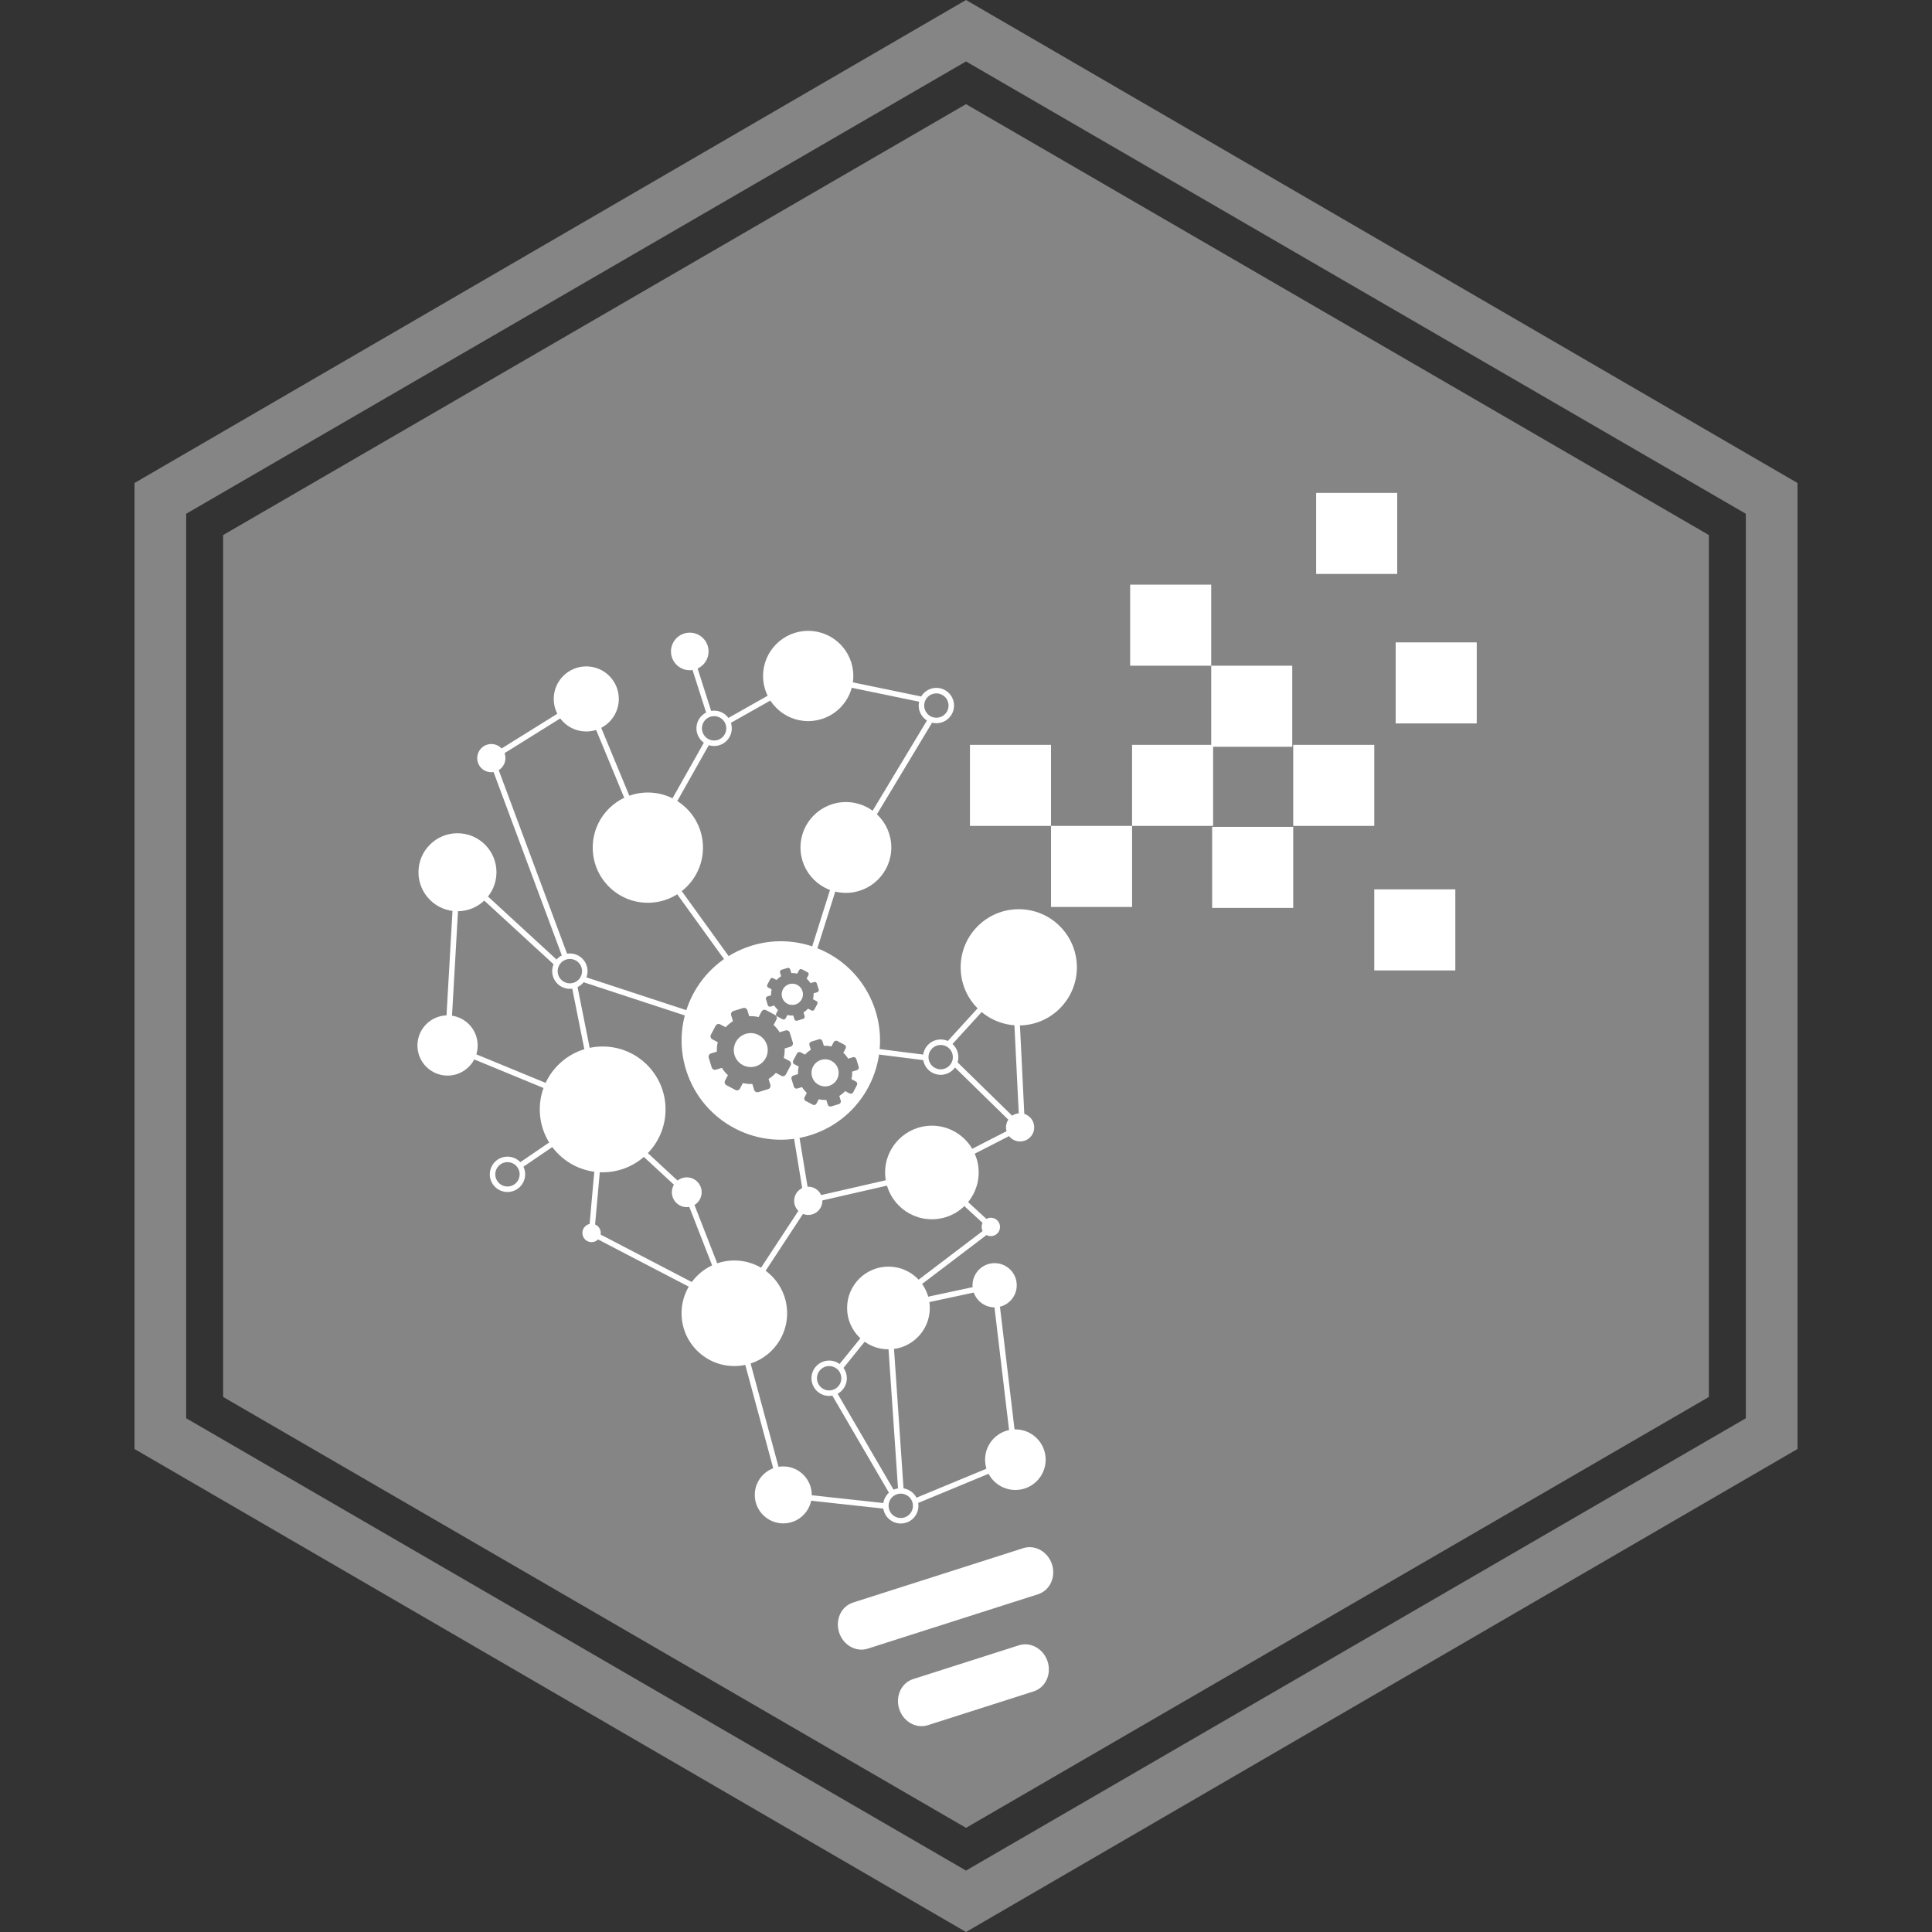 <?xml version="1.0" encoding="utf-8"?>
<!-- Generator: Adobe Illustrator 16.0.0, SVG Export Plug-In . SVG Version: 6.00 Build 0)  -->
<!DOCTYPE svg PUBLIC "-//W3C//DTD SVG 1.1//EN" "http://www.w3.org/Graphics/SVG/1.1/DTD/svg11.dtd">
<svg version="1.1" xmlns="http://www.w3.org/2000/svg" xmlns:xlink="http://www.w3.org/1999/xlink" x="0px" y="0px" width="256px"
	 height="256px" viewBox="0 0 256 256" enable-background="new 0 0 256 256" xml:space="preserve">
<rect x="0" y="0" width="256" height="256" fill="#333333" stroke="none"/>
<g id="Layer_1">
	<g>
		<g opacity="0.4">
			<g>
				<path fill="#FFFFFF" d="M29.567,70.896v114.208l98.435,57.095l98.432-57.095V70.896L128.002,13.8L29.567,70.896z M128.002,0
					L17.822,63.999V192l110.18,64l110.176-64V63.999L128.002,0z M231.33,187.927l-103.328,59.933L24.67,187.927V68.076L128.002,8.14
					L231.33,68.076V187.927z"/>
			</g>
		</g>
	</g>
</g>
<g id="Layer_2_1_">
	<g id="Big_data">
		<g>
			<circle fill="#FFFFFF" cx="85.843" cy="112.317" r="7.304"/>
			<circle fill="#FFFFFF" cx="112.086" cy="112.293" r="6.017"/>
			<circle fill="#FFFFFF" cx="77.685" cy="92.613" r="4.312"/>
			<circle fill="#FFFFFF" cx="107.09" cy="89.571" r="5.98"/>
			<circle fill="#FFFFFF" cx="91.398" cy="86.32" r="2.49"/>
			<circle fill="none" stroke="#FFFFFF" stroke-width="0.729" stroke-miterlimit="10" cx="124.645" cy="140.078" r="1.977"/>
			<circle fill="none" stroke="#FFFFFF" stroke-width="0.729" stroke-miterlimit="10" cx="75.511" cy="128.682" r="1.978"/>
			<circle fill="#FFFFFF" cx="59.303" cy="138.531" r="3.991"/>
			<circle fill="#FFFFFF" cx="60.617" cy="115.577" r="5.168"/>
			<circle fill="#FFFFFF" cx="79.856" cy="147.001" r="8.333"/>
			<circle fill="#FFFFFF" cx="78.386" cy="163.373" r="1.219"/>
			<circle fill="#FFFFFF" cx="134.992" cy="128.175" r="7.701"/>
			<circle display="none" fill="#FFFFFF" cx="131.436" cy="103.871" r="3.941"/>
			<circle fill="none" stroke="#FFFFFF" stroke-width="0.729" stroke-miterlimit="10" cx="124.074" cy="93.489" r="1.977"/>
			<circle fill="none" stroke="#FFFFFF" stroke-width="0.729" stroke-miterlimit="10" cx="109.867" cy="182.625" r="1.978"/>
			<circle fill="#FFFFFF" cx="97.304" cy="174.015" r="6.994"/>
			<circle fill="#FFFFFF" cx="65.102" cy="100.456" r="1.868"/>
			<circle fill="none" stroke="#FFFFFF" stroke-width="0.729" stroke-miterlimit="10" cx="67.243" cy="155.604" r="1.978"/>
			<circle display="none" fill="#FFFFFF" cx="138.472" cy="113.311" r="1.868"/>
			<circle fill="#FFFFFF" cx="135.17" cy="149.381" r="1.868"/>
			<circle fill="#FFFFFF" cx="107.098" cy="159.115" r="1.869"/>
			<circle fill="#FFFFFF" cx="123.48" cy="155.36" r="6.199"/>
			<circle fill="#FFFFFF" cx="134.542" cy="193.415" r="4.015"/>
			<circle fill="#FFFFFF" cx="103.786" cy="198.084" r="3.775"/>
			<path fill="none" stroke="#FFFFFF" stroke-width="0.729" stroke-miterlimit="10" d="M121.24,198.928
				c0.331,1.041-0.242,2.153-1.282,2.486c-1.039,0.33-2.153-0.242-2.485-1.283c-0.332-1.041,0.243-2.152,1.28-2.485
				C119.796,197.314,120.907,197.888,121.24,198.928z"/>
			<circle fill="#FFFFFF" cx="117.725" cy="173.313" r="5.48"/>
			
				<line fill="#FFFFFF" stroke="#FFFFFF" stroke-width="0.73" stroke-miterlimit="10" x1="65.102" y1="100.457" x2="74.909" y2="126.798"/>
			
				<line fill="none" stroke="#FFFFFF" stroke-width="0.73" stroke-miterlimit="10" x1="60.617" y1="115.576" x2="73.803" y2="127.691"/>
			
				<line fill="none" stroke="#FFFFFF" stroke-width="0.73" stroke-miterlimit="10" x1="59.303" y1="138.53" x2="79.856" y2="147.001"/>
			
				<line fill="none" stroke="#FFFFFF" stroke-width="0.73" stroke-miterlimit="10" x1="68.944" y1="154.434" x2="79.856" y2="147.001"/>
			
				<line fill="none" stroke="#FFFFFF" stroke-width="0.73" stroke-miterlimit="10" x1="78.385" y1="163.374" x2="79.856" y2="147.001"/>
			
				<line fill="none" stroke="#FFFFFF" stroke-width="0.73" stroke-miterlimit="10" x1="105.069" y1="147.726" x2="106.956" y2="159.186"/>
			
				<line fill="none" stroke="#FFFFFF" stroke-width="0.73" stroke-miterlimit="10" x1="107.099" y1="159.115" x2="97.26" y2="174.099"/>
			
				<line fill="none" stroke="#FFFFFF" stroke-width="0.73" stroke-miterlimit="10" x1="107.099" y1="159.115" x2="123.479" y2="155.361"/>
			
				<line fill="none" stroke="#FFFFFF" stroke-width="0.73" stroke-miterlimit="10" x1="123.479" y1="155.361" x2="135.17" y2="149.381"/>
			
				<line fill="none" stroke="#FFFFFF" stroke-width="0.73" stroke-miterlimit="10" x1="135.17" y1="149.381" x2="126.459" y2="140.862"/>
			
				<line fill="none" stroke="#FFFFFF" stroke-width="0.73" stroke-miterlimit="10" x1="122.678" y1="140.152" x2="113.847" y2="139.032"/>
			
				<line display="none" fill="none" stroke="#FFFFFF" stroke-width="0.73" stroke-miterlimit="10" x1="138.472" y1="113.312" x2="112.086" y2="112.293"/>
			
				<line fill="none" stroke="#FFFFFF" stroke-width="0.73" stroke-miterlimit="10" x1="113.924" y1="110.964" x2="123.181" y2="95.59"/>
			
				<line fill="none" stroke="#FFFFFF" stroke-width="0.73" stroke-miterlimit="10" x1="122.261" y1="92.706" x2="107.089" y2="89.571"/>
			
				<line fill="none" stroke="#FFFFFF" stroke-width="0.73" stroke-miterlimit="10" x1="107.089" y1="89.571" x2="96.577" y2="95.512"/>
			
				<line fill="none" stroke="#FFFFFF" stroke-width="0.73" stroke-miterlimit="10" x1="65.102" y1="100.457" x2="77.685" y2="92.613"/>
			
				<line fill="none" stroke="#FFFFFF" stroke-width="0.73" stroke-miterlimit="10" x1="77.685" y1="92.613" x2="85.842" y2="112.317"/>
			
				<line fill="none" stroke="#FFFFFF" stroke-width="0.73" stroke-miterlimit="10" x1="85.724" y1="112.315" x2="98.037" y2="129.373"/>
			
				<line fill="none" stroke="#FFFFFF" stroke-width="0.73" stroke-miterlimit="10" x1="107.574" y1="126.766" x2="112.18" y2="112.168"/>
			
				<line fill="none" stroke="#FFFFFF" stroke-width="0.73" stroke-miterlimit="10" x1="93.22" y1="134.984" x2="77.051" y2="129.678"/>
			
				<line fill="none" stroke="#FFFFFF" stroke-width="0.73" stroke-miterlimit="10" x1="76.112" y1="130.565" x2="79.566" y2="147.875"/>
			
				<line fill="none" stroke="#FFFFFF" stroke-width="0.73" stroke-miterlimit="10" x1="97.699" y1="173.432" x2="78.385" y2="163.374"/>
			
				<line fill="none" stroke="#FFFFFF" stroke-width="0.73" stroke-miterlimit="10" x1="117.726" y1="173.313" x2="119.379" y2="197.553"/>
			
				<line fill="none" stroke="#FFFFFF" stroke-width="0.73" stroke-miterlimit="10" x1="117.726" y1="173.313" x2="111.445" y2="181.072"/>
			
				<line fill="none" stroke="#FFFFFF" stroke-width="0.73" stroke-miterlimit="10" x1="118.224" y1="197.815" x2="110.468" y2="184.509"/>
			
				<line fill="none" stroke="#FFFFFF" stroke-width="0.73" stroke-miterlimit="10" x1="121.24" y1="198.928" x2="134.541" y2="193.416"/>
			
				<line fill="none" stroke="#FFFFFF" stroke-width="0.73" stroke-miterlimit="10" x1="117.289" y1="199.558" x2="103.787" y2="198.084"/>
			
				<line fill="none" stroke="#FFFFFF" stroke-width="0.73" stroke-miterlimit="10" x1="103.787" y1="198.084" x2="97.172" y2="173.601"/>
			<circle fill="none" stroke="#FFFFFF" stroke-width="0.729" stroke-miterlimit="10" cx="94.624" cy="96.507" r="1.977"/>
			
				<line fill="none" stroke="#FFFFFF" stroke-width="0.7" stroke-miterlimit="10" x1="94.037" y1="94.743" x2="91.055" y2="85.407"/>
			
				<line fill="none" stroke="#FFFFFF" stroke-width="0.73" stroke-miterlimit="10" x1="93.757" y1="98.282" x2="85.842" y2="112.317"/>
			
				<line display="none" fill="none" stroke="#FFFFFF" stroke-width="0.73" stroke-miterlimit="10" x1="138.472" y1="113.312" x2="131.436" y2="103.871"/>
			
				<line display="none" fill="none" stroke="#FFFFFF" stroke-width="0.73" stroke-miterlimit="10" x1="111.374" y1="111.832" x2="131.436" y2="103.871"/>
			<circle fill="#FFFFFF" cx="131.794" cy="170.303" r="2.93"/>
			
				<line fill="none" stroke="#FFFFFF" stroke-width="0.73" stroke-miterlimit="10" x1="117.726" y1="173.313" x2="131.794" y2="170.304"/>
			
				<line fill="none" stroke="#FFFFFF" stroke-width="0.73" stroke-miterlimit="10" x1="134.541" y1="193.416" x2="131.794" y2="170.304"/>
			
				<line fill="none" stroke="#FFFFFF" stroke-width="0.73" stroke-miterlimit="10" x1="123.479" y1="155.361" x2="131.408" y2="162.663"/>
			
				<line fill="none" stroke="#FFFFFF" stroke-width="0.73" stroke-miterlimit="10" x1="79.388" y1="147.319" x2="91.003" y2="158.063"/>
			
				<line fill="none" stroke="#FFFFFF" stroke-width="0.73" stroke-miterlimit="10" x1="97.26" y1="174.099" x2="91.003" y2="158.063"/>
			
				<line fill="none" stroke="#FFFFFF" stroke-width="0.73" stroke-miterlimit="10" x1="59.303" y1="138.53" x2="60.617" y2="115.576"/>
			<circle fill="#FFFFFF" cx="91" cy="157.979" r="1.974"/>
			<circle fill="#FFFFFF" cx="131.291" cy="162.575" r="1.219"/>
			
				<line fill="none" stroke="#FFFFFF" stroke-width="0.73" stroke-miterlimit="10" x1="131.408" y1="162.663" x2="117.145" y2="173.498"/>
			
				<line display="none" fill="none" stroke="#FFFFFF" stroke-width="0.73" stroke-miterlimit="10" x1="138.472" y1="113.312" x2="134.991" y2="128.174"/>
			
				<line fill="none" stroke="#FFFFFF" stroke-width="0.73" stroke-miterlimit="10" x1="134.991" y1="128.174" x2="125.668" y2="138.389"/>
			
				<line fill="none" stroke="#FFFFFF" stroke-width="0.73" stroke-miterlimit="10" x1="135.444" y1="149.293" x2="134.434" y2="128.784"/>
			<path fill="#FFFFFF" d="M135.599,205.135l-22.569,7.211c-1.573,0.502-2.38,2.28-1.846,3.954c0.545,1.704,2.25,2.647,3.797,2.154
				l22.569-7.21c1.573-0.504,2.381-2.281,1.847-3.956C138.861,205.614,137.146,204.641,135.599,205.135z"/>
			<path fill="#FFFFFF" d="M135.019,218.008l-14.025,4.479c-1.573,0.504-2.38,2.283-1.845,3.956
				c0.544,1.703,2.251,2.647,3.796,2.153l14.023-4.48c1.573-0.502,2.381-2.28,1.847-3.955
				C138.28,218.487,136.563,217.514,135.019,218.008z"/>
			<g>
				<g>
					<path fill="#FFFFFF" d="M100.531,137.154c-1.099-0.582-2.459-0.163-3.039,0.938c-0.582,1.097-0.161,2.458,0.936,3.038
						c1.099,0.579,2.459,0.159,3.039-0.938C102.049,139.095,101.628,137.732,100.531,137.154z M104.326,132.999
						c0.689,0.363,1.543,0.101,1.907-0.59c0.365-0.687,0.102-1.541-0.588-1.904c-0.689-0.364-1.542-0.102-1.907,0.589
						C103.374,131.781,103.637,132.635,104.326,132.999z M110.166,140.571c-0.877-0.463-1.964-0.129-2.428,0.749
						c-0.465,0.879-0.129,1.965,0.749,2.428c0.877,0.464,1.965,0.131,2.429-0.748C111.379,142.123,111.044,141.035,110.166,140.571z
						 M115.986,133.868c-2.209-6.915-9.607-10.731-16.524-8.522c-6.916,2.21-10.732,9.607-8.523,16.523
						c2.21,6.918,9.608,10.733,16.523,8.523C114.379,148.183,118.195,140.784,115.986,133.868z M101.678,132.031l0.492-0.15
						c-0.013-0.262,0.011-0.528,0.072-0.786l-0.453-0.24c-0.138-0.072-0.191-0.239-0.119-0.377l0.395-0.748
						c0.074-0.139,0.242-0.188,0.38-0.116l0.453,0.24c0.179-0.196,0.385-0.365,0.607-0.503l-0.151-0.492
						c-0.045-0.149,0.039-0.307,0.188-0.354l0.809-0.248c0.148-0.046,0.307,0.038,0.353,0.187l0.152,0.492
						c0.261-0.013,0.527,0.011,0.787,0.072l0.239-0.454c0.073-0.137,0.241-0.191,0.379-0.118l0.748,0.396
						c0.138,0.073,0.188,0.242,0.114,0.381l-0.239,0.451c0.196,0.18,0.367,0.387,0.502,0.609l0.493-0.151
						c0.148-0.045,0.306,0.037,0.353,0.187l0.25,0.809c0.044,0.149-0.038,0.309-0.188,0.354l-0.49,0.15
						c0.012,0.261-0.012,0.527-0.073,0.787l0.454,0.238c0.137,0.073,0.191,0.24,0.118,0.379l-0.395,0.748
						c-0.073,0.139-0.242,0.188-0.38,0.115l-0.453-0.239c-0.179,0.193-0.385,0.366-0.608,0.502l0.151,0.492
						c0.045,0.149-0.039,0.307-0.187,0.354l-0.81,0.249c-0.149,0.045-0.306-0.037-0.353-0.187l-0.152-0.491
						c-0.262,0.012-0.527-0.013-0.786-0.074l-0.239,0.453c-0.073,0.138-0.241,0.192-0.378,0.12l-0.749-0.396
						c-0.138-0.073-0.188-0.242-0.114-0.38l0.239-0.453c-0.196-0.18-0.366-0.386-0.502-0.608l-0.493,0.151
						c-0.149,0.046-0.306-0.038-0.353-0.188l-0.25-0.809C101.445,132.237,101.529,132.079,101.678,132.031z M104.765,141.172
						l-0.63,1.193c-0.116,0.219-0.386,0.298-0.605,0.182l-0.723-0.382c-0.285,0.313-0.615,0.584-0.969,0.802l0.241,0.783
						c0.073,0.238-0.059,0.49-0.298,0.564l-1.289,0.397c-0.238,0.072-0.491-0.062-0.563-0.299l-0.243-0.783
						c-0.417,0.021-0.841-0.019-1.252-0.116l-0.382,0.723c-0.116,0.219-0.383,0.306-0.602,0.189l-1.193-0.631
						c-0.221-0.115-0.299-0.386-0.184-0.604l0.38-0.723c-0.311-0.285-0.582-0.613-0.8-0.969l-0.785,0.24
						c-0.237,0.073-0.489-0.061-0.562-0.297l-0.397-1.29c-0.074-0.237,0.06-0.489,0.298-0.563l0.783-0.242
						c-0.02-0.415,0.02-0.841,0.115-1.252l-0.722-0.382c-0.219-0.116-0.306-0.385-0.189-0.603l0.63-1.193
						c0.116-0.221,0.385-0.299,0.604-0.183l0.723,0.381c0.285-0.312,0.614-0.583,0.969-0.801l-0.24-0.785
						c-0.073-0.237,0.06-0.489,0.298-0.562l1.288-0.397c0.238-0.073,0.49,0.06,0.563,0.297l0.243,0.784
						c0.415-0.021,0.841,0.02,1.251,0.116l0.382-0.722c0.116-0.222,0.384-0.309,0.604-0.19l1.191,0.631
						c0.221,0.116,0.3,0.385,0.184,0.606l-0.381,0.721c0.312,0.284,0.583,0.614,0.8,0.97l0.786-0.24
						c0.237-0.074,0.489,0.059,0.562,0.298l0.397,1.289c0.074,0.235-0.06,0.488-0.296,0.562l-0.784,0.243
						c0.02,0.414-0.02,0.84-0.116,1.251l0.722,0.383C104.795,140.685,104.881,140.951,104.765,141.172z M113.541,141.801
						l-0.626,0.195c0.015,0.331-0.017,0.67-0.094,1l0.578,0.305c0.175,0.094,0.244,0.306,0.151,0.482l-0.503,0.954
						c-0.093,0.174-0.308,0.238-0.484,0.146l-0.577-0.307c-0.229,0.249-0.492,0.466-0.775,0.641l0.193,0.627
						c0.058,0.189-0.047,0.391-0.237,0.45l-1.031,0.316c-0.19,0.059-0.392-0.048-0.45-0.237l-0.194-0.626
						c-0.333,0.016-0.672-0.016-1.001-0.094l-0.305,0.577c-0.093,0.177-0.307,0.246-0.482,0.152l-0.953-0.504
						c-0.176-0.093-0.239-0.309-0.146-0.483l0.306-0.578c-0.249-0.228-0.467-0.489-0.641-0.772l-0.627,0.191
						c-0.189,0.058-0.391-0.049-0.448-0.238l-0.318-1.032c-0.058-0.188,0.049-0.39,0.238-0.448l0.626-0.192
						c-0.016-0.332,0.016-0.675,0.093-1.002l-0.577-0.306c-0.177-0.093-0.246-0.307-0.153-0.481l0.504-0.952
						c0.093-0.177,0.308-0.24,0.484-0.147l0.577,0.306c0.229-0.251,0.492-0.467,0.775-0.64l-0.193-0.629
						c-0.058-0.189,0.048-0.391,0.238-0.448l1.029-0.318c0.19-0.059,0.392,0.049,0.451,0.238l0.194,0.625
						c0.332-0.016,0.671,0.018,1.001,0.095l0.305-0.578c0.093-0.176,0.307-0.245,0.483-0.152l0.952,0.505
						c0.175,0.092,0.238,0.309,0.146,0.483l-0.305,0.577c0.25,0.227,0.467,0.491,0.64,0.774l0.627-0.19
						c0.19-0.061,0.391,0.047,0.45,0.236l0.318,1.03C113.837,141.541,113.73,141.743,113.541,141.801z"/>
				</g>
			</g>
		</g>
		<rect x="139.266" y="109.436" fill="#FFFFFF" width="10.739" height="10.74"/>
		<polygon fill="#FFFFFF" points="160.744,98.949 171.23,98.949 171.23,88.21 160.491,88.21 160.491,98.696 150.004,98.696 
			150.004,109.436 160.744,109.436 		"/>
		<rect x="149.751" y="77.469" fill="#FFFFFF" width="10.74" height="10.741"/>
		<rect x="128.523" y="98.696" fill="#FFFFFF" width="10.742" height="10.741"/>
		<rect x="160.618" y="109.564" fill="#FFFFFF" width="10.74" height="10.74"/>
		<rect x="182.098" y="117.846" fill="#FFFFFF" width="10.74" height="10.741"/>
		<rect x="171.358" y="98.696" fill="#FFFFFF" width="10.739" height="10.741"/>
		<rect x="184.935" y="85.119" fill="#FFFFFF" width="10.74" height="10.741"/>
		<rect x="174.396" y="65.311" fill="#FFFFFF" width="10.742" height="10.74"/>
	</g>
</g>
</svg>
